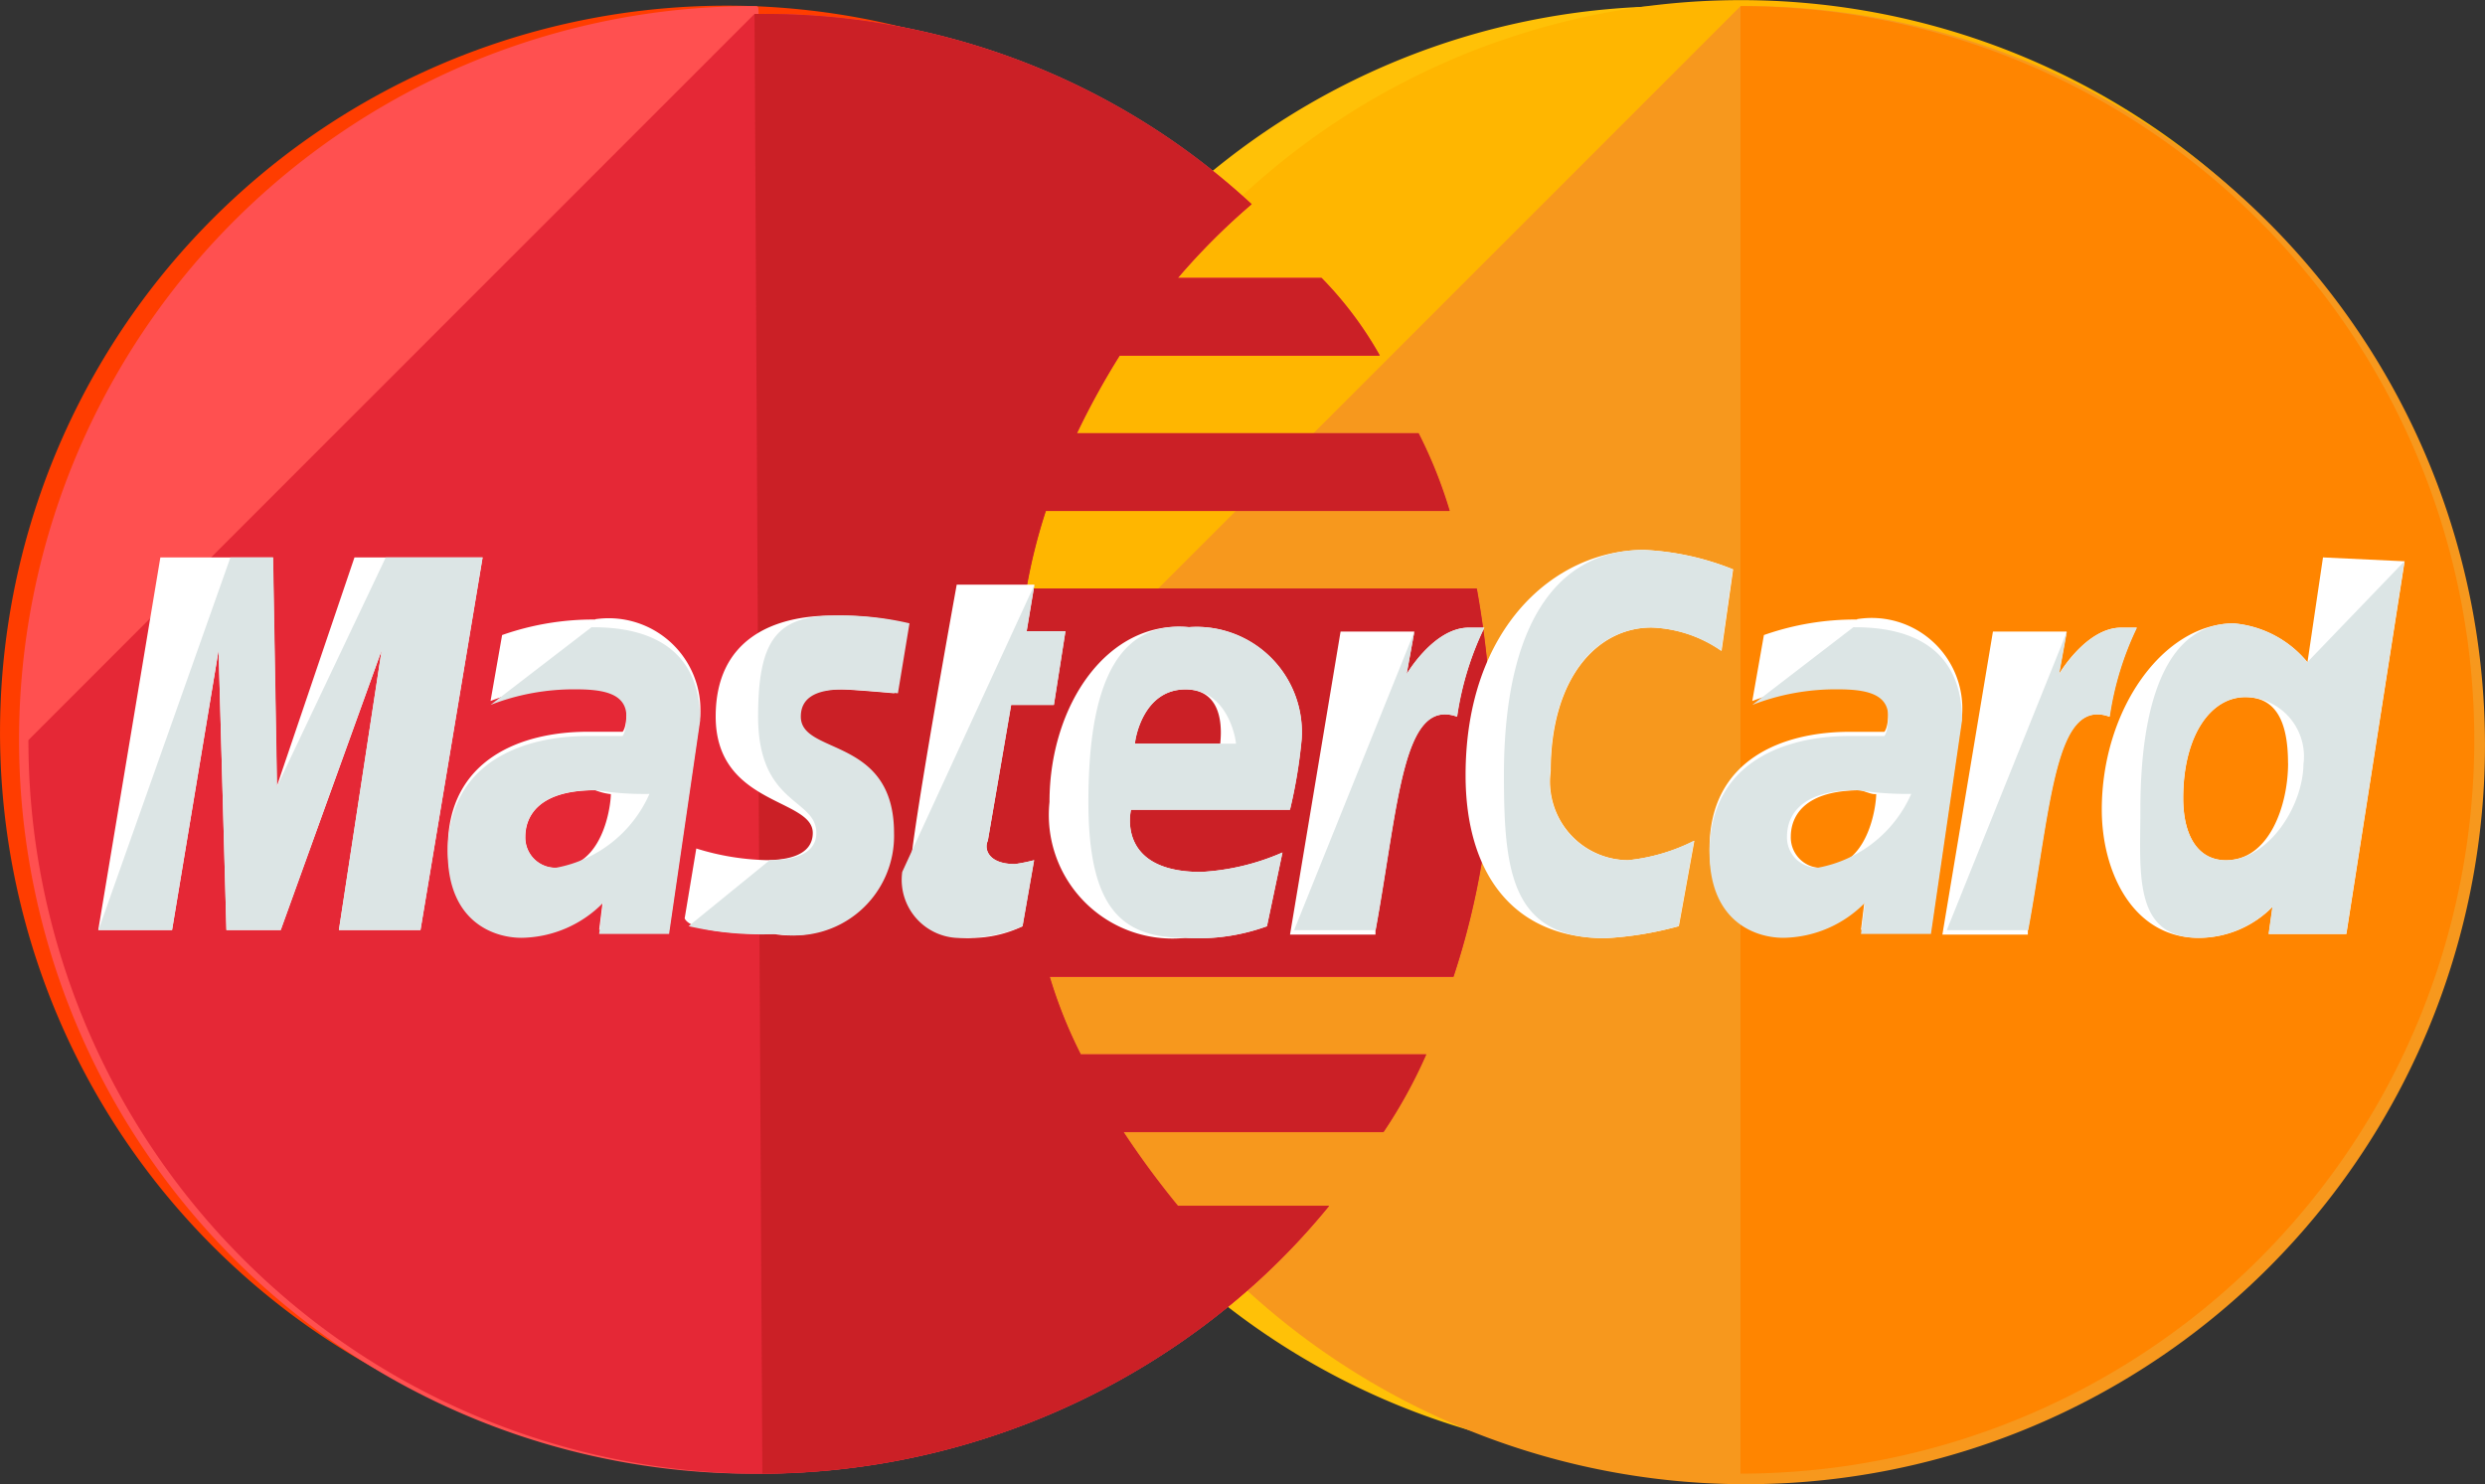 <svg xmlns="http://www.w3.org/2000/svg" width="39.083" height="23.344" viewBox="0 0 39.083 23.344">
  <rect x="0" y="0" width="39.083" height="23.344" fill="#333333" stroke="none"/>
  <g id="master_card_icon" transform="translate(16654.009 -7169.525)">
    <path id="Path_474" data-name="Path 474" d="M588.062,666.066a11.428,11.428,0,1,1-.87-4.374A11.428,11.428,0,0,1,588.062,666.066Z" transform="translate(-17204.326 6514.985)" fill="#ffc107"/>
    <path id="Path_475" data-name="Path 475" d="M565.179,672.922a11.393,11.393,0,0,1-1.348-2.287h6.085a11.344,11.344,0,0,0,.727-2.285h-7.536a11.323,11.323,0,0,1-.233-2.285h8a11.654,11.654,0,0,0-.228-2.285H563.1a11.4,11.4,0,0,1,.728-2.287h6.085a11.392,11.392,0,0,0-1.341-2.285h-3.4a11.481,11.481,0,0,1,1.692-1.825,11.431,11.431,0,1,0,1.7,15.54Z" transform="translate(-17202 6514.985)" fill="#ff3d00"/>
    <path id="Path_476" data-name="Path 476" d="M589.385,666.162a11.535,11.535,0,1,1-.85-4.447,11.535,11.535,0,0,1,.85,4.447Z" transform="translate(-17204.479 6515)" fill="#ffb600"/>
    <path id="Path_477" data-name="Path 477" d="M577.845,654.636a11.624,11.624,0,1,1-11.54,11.541" transform="translate(-17204.479 6514.985)" fill="#f7981d"/>
    <path id="Path_478" data-name="Path 478" d="M579.65,654.636a11.54,11.54,0,1,1,0,23.081" transform="translate(-17206.285 6514.985)" fill="#ff8500"/>
    <path id="Path_479" data-name="Path 479" d="M559.928,654.636a11.541,11.541,0,1,0,.123,23.081,11.678,11.678,0,0,0,7.755-2.992,11.04,11.04,0,0,0,1.159-1.221h-2.381a14.158,14.158,0,0,1-.854-1.16h4.087a7.8,7.8,0,0,0,.672-1.221h-5.431a7.24,7.24,0,0,1-.488-1.222h6.351a12.146,12.146,0,0,0,.61-3.662,15.727,15.727,0,0,0-.244-2.443H564.2a8.951,8.951,0,0,1,.306-1.221h6.35a7.218,7.218,0,0,0-.489-1.221H565a11.911,11.911,0,0,1,.672-1.222h4.09a5.837,5.837,0,0,0-.916-1.221h-2.259a10.486,10.486,0,0,1,1.16-1.16,11.265,11.265,0,0,0-7.754-2.992C559.989,654.636,559.989,654.636,559.928,654.636Z" transform="translate(-17202.07 6514.985)" fill="#ff5050"/>
    <path id="Path_480" data-name="Path 480" d="M548.508,666.2a11.531,11.531,0,0,0,11.54,11.54,11.677,11.677,0,0,0,7.755-2.992,11.043,11.043,0,0,0,1.16-1.221h-2.381a13.981,13.981,0,0,1-.855-1.16h4.087a7.785,7.785,0,0,0,.672-1.221h-5.431a7.305,7.305,0,0,1-.489-1.222h6.351a12.117,12.117,0,0,0,.61-3.662,15.646,15.646,0,0,0-.244-2.443H564.2a8.809,8.809,0,0,1,.305-1.221h6.35a7.24,7.24,0,0,0-.489-1.222h-5.375a12.24,12.24,0,0,1,.672-1.221h4.091a5.788,5.788,0,0,0-.916-1.221h-2.259a10.493,10.493,0,0,1,1.16-1.16,11.265,11.265,0,0,0-7.754-2.992h-.06" transform="translate(-17202.07 6514.965)" fill="#e52836"/>
    <path id="Path_481" data-name="Path 481" d="M561.836,677.737a11.677,11.677,0,0,0,7.755-2.992,11.054,11.054,0,0,0,1.16-1.221h-2.379a13.93,13.93,0,0,1-.855-1.16h4.09a7.8,7.8,0,0,0,.672-1.221h-5.434a7.4,7.4,0,0,1-.489-1.222h6.351a12.12,12.12,0,0,0,.61-3.662,15.637,15.637,0,0,0-.244-2.443h-7.082a8.793,8.793,0,0,1,.305-1.221h6.351a7.31,7.31,0,0,0-.489-1.222h-5.373a12.252,12.252,0,0,1,.672-1.221h4.091a5.786,5.786,0,0,0-.916-1.221h-2.26a10.424,10.424,0,0,1,1.16-1.16,11.269,11.269,0,0,0-7.755-2.992h-.064" transform="translate(-17203.855 6514.965)" fill="#cb2026"/>
    <path id="Path_482" data-name="Path 482" d="M566.308,670.532l.182-1.038a2.617,2.617,0,0,1-.3.061c-.428,0-.488-.244-.428-.367l.367-2.136h.672l.182-1.16h-.61l.122-.732h-1.221s-.732,4.029-.732,4.519a.915.915,0,0,0,.976,1.038,1.885,1.885,0,0,0,.795-.185Z" transform="translate(-17204.236 6513.56)" fill="#fff"/>
    <path id="Path_483" data-name="Path 483" d="M567.079,668.682a1.944,1.944,0,0,0,2.137,2.137,3.174,3.174,0,0,0,1.282-.183l.244-1.16a3.673,3.673,0,0,1-1.282.306c-1.344,0-1.1-.978-1.1-.978h2.5a8.012,8.012,0,0,0,.183-1.1,1.655,1.655,0,0,0-1.772-1.772C567.995,665.812,567.079,667.155,567.079,668.682Zm2.137-1.771c.672,0,.549.794.549.854h-1.343C568.422,667.705,568.544,666.911,569.216,666.911Z" transform="translate(-17204.582 6513.457)" fill="#fff"/>
    <path id="Path_484" data-name="Path 484" d="M578,670.446l.244-1.344a2.992,2.992,0,0,1-1.038.306,1.236,1.236,0,0,1-1.221-1.4c0-1.466.732-2.259,1.587-2.259a2.049,2.049,0,0,1,1.1.367l.182-1.282a4.274,4.274,0,0,0-1.4-.306c-1.4,0-2.808,1.221-2.808,3.542,0,1.527.732,2.565,2.2,2.565A5.443,5.443,0,0,0,578,670.446Z" transform="translate(-17205.605 6513.646)" fill="#fff"/>
    <path id="Path_485" data-name="Path 485" d="M558.456,665.793a4.317,4.317,0,0,0-1.466.244l-.182,1.037a3.623,3.623,0,0,1,1.343-.244c.428,0,.795.061.795.428,0,.244-.061.3-.061.3h-.549c-1.038,0-2.2.428-2.2,1.831,0,1.1.732,1.344,1.16,1.344a1.829,1.829,0,0,0,1.282-.55l-.061.488h1.1l.489-3.358a1.443,1.443,0,0,0-1.65-1.525Zm.244,2.746c0,.183-.123,1.16-.855,1.16a.47.47,0,0,1-.189-.034.475.475,0,0,1-.3-.455c0-.3.183-.732,1.1-.732a.944.944,0,0,0,.244.061Z" transform="translate(-17203.102 6513.476)" fill="#fff"/>
    <path id="Path_486" data-name="Path 486" d="M561.847,670.731a1.567,1.567,0,0,0,1.832-1.588c0-1.526-1.466-1.221-1.466-1.831,0-.3.244-.428.672-.428.182,0,.854.061.854.061l.183-1.1a4.639,4.639,0,0,0-1.16-.122c-.916,0-1.831.366-1.831,1.587,0,1.4,1.527,1.283,1.527,1.831,0,.367-.428.428-.732.428a3.991,3.991,0,0,1-1.1-.183l-.183,1.1C560.5,670.608,560.809,670.731,561.847,670.731Z" transform="translate(-17203.684 6513.484)" fill="#fff"/>
    <path id="Path_487" data-name="Path 487" d="M589.7,664.665l-.244,1.649a1.686,1.686,0,0,0-1.16-.611c-1.1,0-2.075,1.344-2.075,2.93,0,.978.489,2.016,1.526,2.016a1.631,1.631,0,0,0,1.16-.489l-.06.428h1.221l.916-5.862Zm-.549,3.236c0,.672-.3,1.527-.977,1.527-.428,0-.672-.367-.672-.977,0-.977.428-1.588.977-1.588.427,0,.671.3.671,1.038Z" transform="translate(-17207.174 6513.627)" fill="#fff"/>
    <path id="Path_488" data-name="Path 488" d="M550.939,670.526l.732-4.4.123,4.4h.854l1.587-4.4-.672,4.4h1.283l.977-5.861h-2.015l-1.221,3.6-.062-3.6h-1.77l-.977,5.861Z" transform="translate(-17202.242 6513.627)" fill="#fff"/>
    <path id="Path_489" data-name="Path 489" d="M572.8,670.7c.366-2.015.427-3.662,1.282-3.358a4.772,4.772,0,0,1,.428-1.4h-.244c-.55,0-.977.732-.977.732l.122-.671h-1.16l-.795,4.766H572.8Z" transform="translate(-17205.176 6513.455)" fill="#fff"/>
    <path id="Path_490" data-name="Path 490" d="M581.408,665.792a4.313,4.313,0,0,0-1.466.244l-.183,1.038a3.622,3.622,0,0,1,1.343-.244c.428,0,.795.061.795.428,0,.244-.061.3-.061.3h-.549c-1.038,0-2.2.428-2.2,1.831,0,1.1.732,1.344,1.16,1.344a1.829,1.829,0,0,0,1.282-.55l-.06.488h1.1l.489-3.358a1.426,1.426,0,0,0-1.652-1.527Zm.3,2.746c0,.183-.123,1.16-.855,1.16a.469.469,0,0,1-.188-.034.48.48,0,0,1-.3-.455c0-.3.183-.732,1.1-.732.182.061.182.061.243.061Z" transform="translate(-17206.209 6513.477)" fill="#fff"/>
    <path id="Path_491" data-name="Path 491" d="M584.667,670.7c.366-2.015.428-3.662,1.282-3.358a4.818,4.818,0,0,1,.428-1.4h-.245c-.549,0-.977.732-.977.732l.122-.671h-1.159l-.795,4.766h1.344Z" transform="translate(-17206.783 6513.455)" fill="#fff"/>
    <path id="Path_492" data-name="Path 492" d="M564.4,669.678a.915.915,0,0,0,.977,1.037,2.314,2.314,0,0,0,.916-.183l.182-1.038a2.618,2.618,0,0,1-.3.061c-.428,0-.489-.244-.428-.367l.367-2.136h.672l.182-1.16h-.61l.122-.732" transform="translate(-17204.219 6513.56)" fill="#dce5e5"/>
    <path id="Path_493" data-name="Path 493" d="M567.787,668.682c0,1.709.549,2.137,1.527,2.137a3.178,3.178,0,0,0,1.282-.183l.244-1.16a3.676,3.676,0,0,1-1.282.306c-1.344,0-1.1-.978-1.1-.978h2.5a7.747,7.747,0,0,0,.183-1.1,1.655,1.655,0,0,0-1.771-1.772C568.092,665.812,567.787,667.155,567.787,668.682Zm1.527-1.771c.671,0,.794.794.794.854H568.52c0-.06.123-.854.795-.854Z" transform="translate(-17204.678 6513.457)" fill="#dce5e5"/>
    <path id="Path_494" data-name="Path 494" d="M578.09,670.446l.244-1.344a2.987,2.987,0,0,1-1.038.306,1.235,1.235,0,0,1-1.221-1.4c0-1.466.732-2.259,1.587-2.259a2.049,2.049,0,0,1,1.1.367l.183-1.282a4.284,4.284,0,0,0-1.4-.306c-1.4,0-2.2,1.221-2.2,3.542,0,1.527.122,2.565,1.587,2.565A5.426,5.426,0,0,0,578.09,670.446Z" transform="translate(-17205.701 6513.646)" fill="#dce5e5"/>
    <path id="Path_495" data-name="Path 495" d="M556.807,667.157a3.62,3.62,0,0,1,1.343-.245c.428,0,.795.062.795.428,0,.244-.061.306-.061.306h-.549c-1.038,0-2.2.427-2.2,1.831,0,1.1.732,1.343,1.16,1.343a1.831,1.831,0,0,0,1.282-.549l-.061.488h1.1l.489-3.358c0-1.4-1.221-1.466-1.709-1.466Zm2.5,1.4a2,2,0,0,1-1.466,1.16.476.476,0,0,1-.489-.488c0-.3.183-.732,1.1-.732a4.952,4.952,0,0,0,.853.06Z" transform="translate(-17203.102 6513.455)" fill="#dce5e5"/>
    <path id="Path_496" data-name="Path 496" d="M560.514,670.608a5.175,5.175,0,0,0,1.4.123,1.565,1.565,0,0,0,1.831-1.588c0-1.526-1.466-1.221-1.466-1.831,0-.3.244-.428.672-.428.183,0,.855.061.855.061l.182-1.1a4.625,4.625,0,0,0-1.16-.122c-.915,0-1.221.366-1.221,1.587,0,1.4.916,1.283.916,1.831,0,.367-.428.428-.732.428" transform="translate(-17203.693 6513.484)" fill="#dce5e5"/>
    <path id="Path_497" data-name="Path 497" d="M589.548,666.322a1.692,1.692,0,0,0-1.16-.611c-1.1,0-1.466,1.344-1.466,2.93,0,.978-.122,2.016.916,2.016a1.632,1.632,0,0,0,1.16-.489l-.06.428h1.221l.916-5.862Zm-.061,1.587c0,.672-.549,1.527-1.221,1.527-.428,0-.672-.367-.672-.977,0-.977.428-1.588.977-1.588a.93.93,0,0,1,.69.315.933.933,0,0,1,.228.724Z" transform="translate(-17207.268 6513.618)" fill="#dce5e5"/>
    <path id="Path_498" data-name="Path 498" d="M550.939,670.526l.732-4.4.123,4.4h.854l1.587-4.4-.672,4.4h1.283l.977-5.861H554.3l-1.709,3.6-.062-3.6h-.672l-2.075,5.861Z" transform="translate(-17202.242 6513.627)" fill="#dce5e5"/>
    <path id="Path_499" data-name="Path 499" d="M571.53,670.7h1.283c.366-2.015.427-3.662,1.282-3.358a4.8,4.8,0,0,1,.428-1.4h-.246c-.549,0-.977.732-.977.732l.122-.671" transform="translate(-17205.186 6513.455)" fill="#dce5e5"/>
    <path id="Path_500" data-name="Path 500" d="M579.759,667.157a3.62,3.62,0,0,1,1.343-.245c.428,0,.795.062.795.428,0,.244-.061.306-.061.306h-.549c-1.038,0-2.2.427-2.2,1.831,0,1.1.732,1.343,1.16,1.343a1.832,1.832,0,0,0,1.282-.549l-.06.488h1.1l.489-3.358c0-1.4-1.221-1.466-1.709-1.466Zm2.5,1.4a2,2,0,0,1-1.466,1.16.469.469,0,0,1-.188-.034.478.478,0,0,1-.161-.105.5.5,0,0,1-.105-.16.475.475,0,0,1-.034-.189c0-.305.183-.732,1.1-.732a5.3,5.3,0,0,0,.853.06Z" transform="translate(-17206.209 6513.455)" fill="#dce5e5"/>
    <path id="Path_501" data-name="Path 501" d="M583.4,670.7h1.282c.366-2.015.428-3.662,1.282-3.358a4.821,4.821,0,0,1,.428-1.4h-.247c-.549,0-.977.732-.977.732l.122-.671" transform="translate(-17206.791 6513.455)" fill="#dce5e5"/>
  </g>
</svg>
